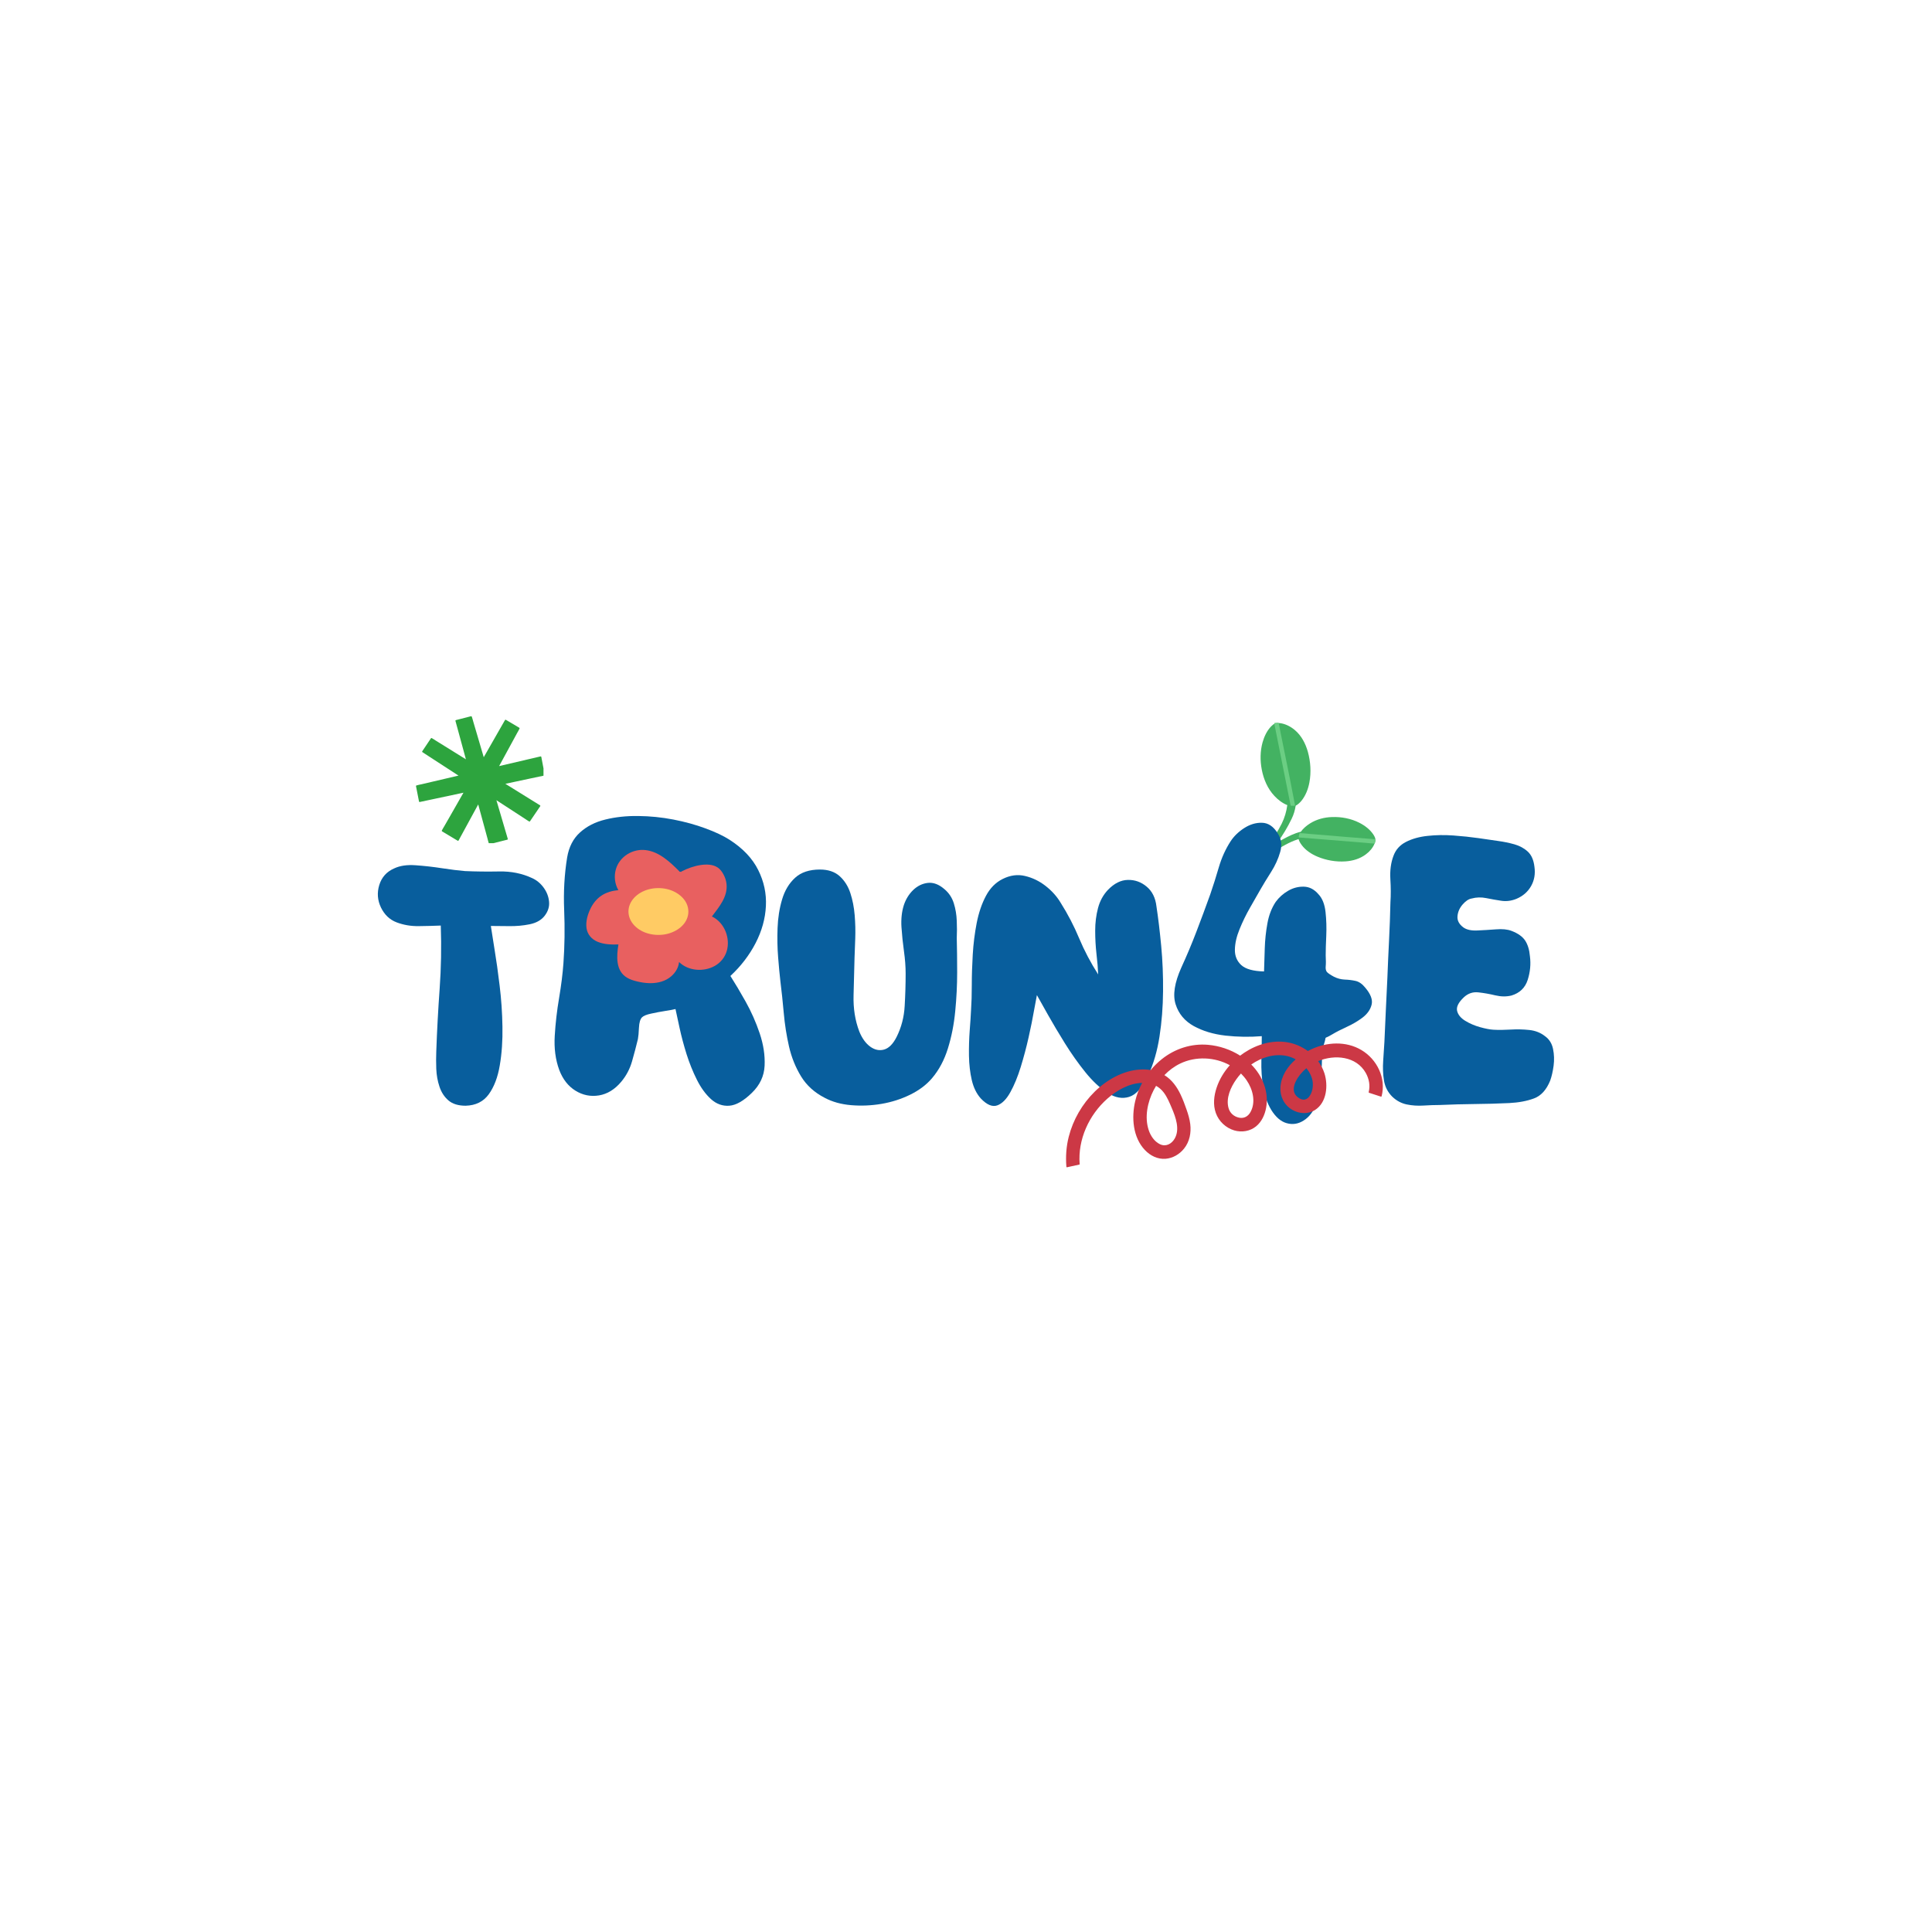 <svg xmlns="http://www.w3.org/2000/svg" xmlns:xlink="http://www.w3.org/1999/xlink" width="500" zoomAndPan="magnify" viewBox="0 0 375 375" height="500" preserveAspectRatio="xMidYMid meet" version="1.0"><defs><g/><clipPath id="c3ec70fa77"><path d="M 242 140 L 267 140 L 267 169 L 242 169 Z M 242 140 " clip-rule="nonzero"/></clipPath><clipPath id="9fd9c48a37"><path d="M 248.754 138.914 L 270.496 160.66 L 252.996 178.16 L 231.254 156.418 Z M 248.754 138.914 " clip-rule="nonzero"/></clipPath><clipPath id="1d1a2bded0"><path d="M 248.754 138.914 L 270.496 160.66 L 252.996 178.16 L 231.254 156.418 Z M 248.754 138.914 " clip-rule="nonzero"/></clipPath><clipPath id="5d2f5f6bb2"><path d="M 248.754 138.914 L 270.496 160.66 L 252.996 178.16 L 231.254 156.418 Z M 248.754 138.914 " clip-rule="nonzero"/></clipPath><clipPath id="de17888732"><path d="M 247 140 L 267 140 L 267 164 L 247 164 Z M 247 140 " clip-rule="nonzero"/></clipPath><clipPath id="f77f27c0a1"><path d="M 248.754 138.914 L 270.496 160.66 L 252.996 178.16 L 231.254 156.418 Z M 248.754 138.914 " clip-rule="nonzero"/></clipPath><clipPath id="8fc4bcae3d"><path d="M 248.754 138.914 L 270.496 160.66 L 252.996 178.16 L 231.254 156.418 Z M 248.754 138.914 " clip-rule="nonzero"/></clipPath><clipPath id="e291853ff3"><path d="M 248.754 138.914 L 270.496 160.66 L 252.996 178.16 L 231.254 156.418 Z M 248.754 138.914 " clip-rule="nonzero"/></clipPath><clipPath id="b6d6c78af7"><path d="M 206 202 L 269 202 L 269 227 L 206 227 Z M 206 202 " clip-rule="nonzero"/></clipPath><clipPath id="9ea423a61c"><path d="M 203.09 208.625 L 266.109 194.879 L 270.586 215.398 L 207.566 229.141 Z M 203.09 208.625 " clip-rule="nonzero"/></clipPath><clipPath id="d9475c7bb8"><path d="M 203.09 208.625 L 266.109 194.879 L 270.586 215.398 L 207.566 229.141 Z M 203.09 208.625 " clip-rule="nonzero"/></clipPath><clipPath id="ef34994018"><path d="M 80.742 139 L 105.492 139 L 105.492 163.664 L 80.742 163.664 Z M 80.742 139 " clip-rule="nonzero"/></clipPath><clipPath id="6332b0f360"><path d="M 113.656 164.66 L 141.406 164.66 L 141.406 190.91 L 113.656 190.91 Z M 113.656 164.66 " clip-rule="nonzero"/></clipPath></defs><g clip-path="url(#c3ec70fa77)"><g clip-path="url(#9fd9c48a37)"><g clip-path="url(#1d1a2bded0)"><g clip-path="url(#5d2f5f6bb2)"><path fill="#43b262" d="M 265.125 165.82 C 263.98 166.691 262.57 167.102 261.148 167.195 C 259.312 167.32 257.379 166.984 255.691 166.266 C 254.543 165.777 253.438 165.059 252.68 164.051 C 252.441 163.73 252.164 163.316 252.055 162.875 C 251.984 162.891 251.93 162.918 251.863 162.93 C 251.047 163.191 250.262 163.562 249.5 163.965 C 247.914 164.805 246.383 165.836 244.961 166.953 C 244.879 167.035 244.797 167.09 244.715 167.176 C 244.699 167.188 244.66 167.203 244.645 167.215 C 244.203 167.574 243.746 167.945 243.32 168.32 C 243.305 168.332 243.305 168.332 243.277 168.332 C 243.277 168.332 243.277 168.332 243.266 168.348 C 243.223 168.359 243.184 168.348 243.156 168.316 C 242.977 168.137 242.797 167.957 242.629 167.793 C 242.586 167.75 242.586 167.668 242.629 167.625 C 243.332 166.895 244.105 166.234 244.906 165.602 C 245.277 165.145 245.637 164.703 245.992 164.234 C 247.043 162.855 248.008 161.418 248.777 159.875 C 249.344 158.73 249.699 157.516 249.863 156.27 C 248.91 155.898 248.039 155.219 247.359 154.484 C 246.047 153.09 245.27 151.266 244.91 149.387 C 244.574 147.645 244.586 145.809 245.066 144.082 C 245.383 142.965 245.906 141.832 246.723 140.992 C 246.957 140.758 247.23 140.508 247.562 140.398 C 247.824 140.305 248.156 140.332 248.434 140.359 C 249.469 140.484 250.477 140.996 251.293 141.676 C 252.594 142.754 253.395 144.301 253.855 145.918 C 254.383 147.824 254.523 149.926 254.152 151.871 C 253.918 153.156 253.426 154.426 252.609 155.434 C 252.336 155.762 251.934 156.164 251.492 156.383 C 251.355 157.266 251.109 158.125 250.695 158.953 C 249.926 160.551 249.016 162.07 247.969 163.504 C 248.34 163.27 248.727 163.051 249.125 162.844 C 250.148 162.293 251.254 161.742 252.383 161.469 C 252.41 161.469 252.453 161.453 252.48 161.453 C 252.949 160.793 253.598 160.254 254.273 159.828 C 255.543 159.027 257.047 158.629 258.555 158.59 C 260.363 158.523 262.227 158.871 263.859 159.703 C 264.922 160.242 265.945 161.016 266.598 162.027 C 266.777 162.316 266.957 162.633 266.969 162.98 C 266.984 163.242 266.902 163.492 266.805 163.727 C 266.477 164.555 265.855 165.285 265.125 165.82 Z M 265.125 165.82 " fill-opacity="1" fill-rule="nonzero"/></g></g></g></g><g clip-path="url(#de17888732)"><g clip-path="url(#f77f27c0a1)"><g clip-path="url(#8fc4bcae3d)"><g clip-path="url(#e291853ff3)"><path fill="#6bce83" d="M 266.738 163.738 C 266.145 163.695 265.547 163.652 264.953 163.586 C 262.344 163.375 259.734 163.164 257.125 162.953 C 255.48 162.824 253.852 162.684 252.207 162.559 C 252.125 162.559 252.082 162.488 252.082 162.406 C 252.121 162.199 252.164 161.992 252.207 161.785 C 252.207 161.785 252.219 161.77 252.219 161.77 C 252.219 161.77 252.219 161.77 252.234 161.758 C 252.234 161.758 252.246 161.742 252.246 161.742 C 252.262 161.73 252.262 161.73 252.273 161.715 C 252.289 161.703 252.301 161.715 252.316 161.703 C 252.316 161.703 252.328 161.688 252.344 161.703 C 252.938 161.746 253.531 161.785 254.125 161.855 C 256.734 162.066 259.348 162.277 261.941 162.504 C 263.586 162.629 265.215 162.77 266.859 162.895 C 266.941 162.898 266.984 162.965 266.984 163.047 C 266.941 163.254 266.914 163.449 266.875 163.656 C 266.848 163.684 266.793 163.738 266.738 163.738 Z M 250.312 150.871 C 249.727 148.027 249.172 145.18 248.586 142.336 C 248.461 141.684 248.336 141.035 248.211 140.387 C 248.184 140.332 248.141 140.289 248.086 140.289 C 247.879 140.305 247.672 140.289 247.465 140.305 C 247.383 140.301 247.328 140.387 247.34 140.453 C 247.703 142.25 248.051 144.031 248.414 145.828 C 248.984 148.66 249.555 151.492 250.109 154.34 C 250.234 154.988 250.375 155.648 250.5 156.301 C 250.512 156.34 250.539 156.367 250.555 156.383 C 250.555 156.383 250.582 156.383 250.582 156.383 C 250.582 156.383 250.582 156.383 250.594 156.395 C 250.816 156.398 251.023 156.383 251.23 156.398 C 251.312 156.398 251.367 156.316 251.355 156.246 C 251.02 154.449 250.66 152.652 250.312 150.871 Z M 250.312 150.871 " fill-opacity="1" fill-rule="nonzero"/></g></g></g></g><g fill="#085e9d" fill-opacity="1"><g transform="translate(72.274, 214.62)"><g><path d="M 18.109 0 C 16.691 0 15.582 -0.336 14.781 -1.016 C 13.977 -1.703 13.395 -2.594 13.031 -3.688 C 12.664 -4.781 12.457 -5.938 12.406 -7.156 C 12.363 -8.375 12.363 -9.492 12.406 -10.516 C 12.551 -14.598 12.77 -18.66 13.062 -22.703 C 13.352 -26.742 13.426 -30.832 13.281 -34.969 C 11.969 -34.914 10.547 -34.879 9.016 -34.859 C 7.484 -34.836 6.047 -35.082 4.703 -35.594 C 3.367 -36.102 2.359 -37.062 1.672 -38.469 C 0.992 -39.883 0.883 -41.344 1.344 -42.844 C 1.812 -44.352 2.773 -45.426 4.234 -46.062 C 5.348 -46.594 6.742 -46.797 8.422 -46.672 C 10.109 -46.555 11.816 -46.363 13.547 -46.094 C 15.273 -45.832 16.742 -45.648 17.953 -45.547 C 20.047 -45.453 22.258 -45.426 24.594 -45.469 C 26.938 -45.52 29.082 -45.086 31.031 -44.172 C 31.906 -43.773 32.645 -43.16 33.25 -42.328 C 33.852 -41.504 34.203 -40.602 34.297 -39.625 C 34.398 -38.656 34.113 -37.734 33.438 -36.859 C 32.801 -36.035 31.836 -35.488 30.547 -35.219 C 29.254 -34.957 27.914 -34.836 26.531 -34.859 C 25.145 -34.879 23.969 -34.891 23 -34.891 C 23.145 -33.922 23.383 -32.398 23.719 -30.328 C 24.062 -28.266 24.391 -25.93 24.703 -23.328 C 25.023 -20.723 25.207 -18.066 25.25 -15.359 C 25.301 -12.66 25.129 -10.156 24.734 -7.844 C 24.348 -5.531 23.633 -3.656 22.594 -2.219 C 21.551 -0.789 20.055 -0.051 18.109 0 Z M 18.109 0 "/></g></g></g><g fill="#085e9d" fill-opacity="1"><g transform="translate(106.582, 214.62)"><g><path d="M 39.344 -2.484 C 37.738 -0.922 36.281 -0.094 34.969 0 C 33.656 0.094 32.473 -0.332 31.422 -1.281 C 30.379 -2.227 29.469 -3.477 28.688 -5.031 C 27.906 -6.594 27.234 -8.258 26.672 -10.031 C 26.117 -11.812 25.672 -13.492 25.328 -15.078 C 24.984 -16.66 24.719 -17.891 24.531 -18.766 C 24.133 -18.66 23.461 -18.535 22.516 -18.391 C 21.566 -18.242 20.656 -18.07 19.781 -17.875 C 18.906 -17.688 18.32 -17.445 18.031 -17.156 C 17.688 -16.812 17.488 -16.141 17.438 -15.141 C 17.395 -14.148 17.328 -13.41 17.234 -12.922 C 16.891 -11.504 16.508 -10.066 16.094 -8.609 C 15.676 -7.148 14.984 -5.836 14.016 -4.672 C 12.754 -3.16 11.305 -2.27 9.672 -2 C 8.047 -1.738 6.523 -2.047 5.109 -2.922 C 3.703 -3.797 2.656 -5.133 1.969 -6.938 C 1.238 -8.926 0.945 -11.141 1.094 -13.578 C 1.238 -16.016 1.52 -18.457 1.938 -20.906 C 2.352 -23.363 2.633 -25.617 2.781 -27.672 C 3.02 -31.023 3.066 -34.461 2.922 -37.984 C 2.773 -41.516 2.969 -44.914 3.5 -48.188 C 3.844 -50.227 4.672 -51.844 5.984 -53.031 C 7.297 -54.227 8.938 -55.066 10.906 -55.547 C 12.883 -56.035 15.016 -56.266 17.297 -56.234 C 19.586 -56.211 21.863 -55.984 24.125 -55.547 C 26.383 -55.109 28.461 -54.535 30.359 -53.828 C 32.266 -53.129 33.828 -52.391 35.047 -51.609 C 37.617 -49.953 39.461 -48.004 40.578 -45.766 C 41.703 -43.523 42.203 -41.188 42.078 -38.75 C 41.961 -36.32 41.297 -33.926 40.078 -31.562 C 38.859 -29.207 37.227 -27.082 35.188 -25.188 C 36.062 -23.82 37.047 -22.164 38.141 -20.219 C 39.234 -18.27 40.145 -16.211 40.875 -14.047 C 41.602 -11.879 41.922 -9.785 41.828 -7.766 C 41.734 -5.754 40.906 -3.992 39.344 -2.484 Z M 16.859 -27.891 C 18.273 -28.422 19.66 -29.004 21.016 -29.641 C 22.379 -30.273 23.672 -31.031 24.891 -31.906 C 26.492 -33.02 27.395 -34.125 27.594 -35.219 C 27.789 -36.312 27.523 -37.305 26.797 -38.203 C 26.066 -39.109 25.066 -39.816 23.797 -40.328 C 22.535 -40.836 21.223 -41.047 19.859 -40.953 C 18.785 -40.898 17.895 -40.801 17.188 -40.656 C 16.488 -40.508 15.988 -39.953 15.688 -38.984 C 15.395 -38.109 15.332 -36.973 15.5 -35.578 C 15.676 -34.191 15.922 -32.805 16.234 -31.422 C 16.555 -30.035 16.766 -28.859 16.859 -27.891 Z M 16.859 -27.891 "/></g></g></g><g fill="#085e9d" fill-opacity="1"><g transform="translate(149.723, 214.62)"><g><path d="M 10.359 -1.531 C 8.367 -2.551 6.836 -3.938 5.766 -5.688 C 4.691 -7.445 3.91 -9.383 3.422 -11.5 C 2.941 -13.613 2.602 -15.773 2.406 -17.984 C 2.207 -20.203 1.988 -22.258 1.75 -24.156 C 1.602 -25.426 1.457 -26.973 1.312 -28.797 C 1.164 -30.617 1.129 -32.516 1.203 -34.484 C 1.273 -36.461 1.566 -38.312 2.078 -40.031 C 2.586 -41.758 3.426 -43.16 4.594 -44.234 C 5.758 -45.305 7.367 -45.844 9.422 -45.844 C 11.023 -45.844 12.301 -45.414 13.25 -44.562 C 14.195 -43.707 14.891 -42.613 15.328 -41.281 C 15.766 -39.945 16.047 -38.508 16.172 -36.969 C 16.297 -35.438 16.332 -33.941 16.281 -32.484 C 16.227 -31.023 16.18 -29.758 16.141 -28.688 C 16.086 -26.445 16.023 -24.035 15.953 -21.453 C 15.879 -18.879 16.254 -16.52 17.078 -14.375 C 17.617 -13.062 18.328 -12.086 19.203 -11.453 C 20.078 -10.828 20.973 -10.645 21.891 -10.906 C 22.816 -11.176 23.625 -11.992 24.312 -13.359 C 25.238 -15.211 25.758 -17.219 25.875 -19.375 C 26 -21.539 26.062 -23.625 26.062 -25.625 C 26.062 -26.988 25.953 -28.445 25.734 -30 C 25.516 -31.562 25.352 -33.117 25.25 -34.672 C 25.156 -36.234 25.305 -37.645 25.703 -38.906 C 26.086 -40.07 26.691 -41.055 27.516 -41.859 C 28.348 -42.66 29.297 -43.125 30.359 -43.25 C 31.43 -43.375 32.504 -42.973 33.578 -42.047 C 34.453 -41.316 35.062 -40.406 35.406 -39.312 C 35.75 -38.219 35.941 -37.07 35.984 -35.875 C 36.035 -34.688 36.035 -33.582 35.984 -32.562 C 36.035 -30.562 36.062 -28.332 36.062 -25.875 C 36.062 -23.414 35.938 -20.91 35.688 -18.359 C 35.445 -15.805 34.973 -13.395 34.266 -11.125 C 33.566 -8.863 32.535 -6.93 31.172 -5.328 C 30.098 -4.066 28.695 -3.008 26.969 -2.156 C 25.238 -1.301 23.375 -0.703 21.375 -0.359 C 19.383 -0.023 17.414 0.055 15.469 -0.109 C 13.531 -0.273 11.828 -0.75 10.359 -1.531 Z M 10.359 -1.531 "/></g></g></g><g fill="#085e9d" fill-opacity="1"><g transform="translate(186.951, 214.62)"><g><path d="M 3.438 -1.391 C 2.602 -2.316 2.016 -3.508 1.672 -4.969 C 1.336 -6.426 1.156 -7.992 1.125 -9.672 C 1.102 -11.348 1.148 -12.977 1.266 -14.562 C 1.391 -16.145 1.477 -17.492 1.531 -18.609 C 1.625 -19.93 1.672 -21.523 1.672 -23.391 C 1.672 -25.266 1.734 -27.25 1.859 -29.344 C 1.984 -31.438 2.238 -33.477 2.625 -35.469 C 3.02 -37.469 3.617 -39.223 4.422 -40.734 C 5.223 -42.242 6.305 -43.336 7.672 -44.016 C 9.129 -44.742 10.57 -44.938 12 -44.594 C 13.438 -44.258 14.766 -43.617 15.984 -42.672 C 17.203 -41.723 18.176 -40.641 18.906 -39.422 C 20.32 -37.18 21.523 -34.867 22.516 -32.484 C 23.516 -30.098 24.742 -27.766 26.203 -25.484 C 26.16 -26.648 26.051 -27.973 25.875 -29.453 C 25.707 -30.941 25.625 -32.453 25.625 -33.984 C 25.625 -35.516 25.805 -36.973 26.172 -38.359 C 26.535 -39.742 27.18 -40.926 28.109 -41.906 C 29.328 -43.164 30.613 -43.805 31.969 -43.828 C 33.332 -43.859 34.551 -43.422 35.625 -42.516 C 36.695 -41.617 37.328 -40.344 37.516 -38.688 C 37.859 -36.445 38.164 -33.891 38.438 -31.016 C 38.707 -28.148 38.828 -25.207 38.797 -22.188 C 38.773 -19.176 38.547 -16.258 38.109 -13.438 C 37.672 -10.613 36.941 -8.102 35.922 -5.906 C 34.797 -3.531 33.562 -2.133 32.219 -1.719 C 30.883 -1.301 29.488 -1.555 28.031 -2.484 C 26.57 -3.41 25.133 -4.75 23.719 -6.5 C 22.312 -8.25 20.988 -10.117 19.75 -12.109 C 18.508 -14.109 17.41 -15.957 16.453 -17.656 C 15.504 -19.363 14.789 -20.633 14.312 -21.469 C 14.207 -20.977 14.02 -19.977 13.75 -18.469 C 13.488 -16.957 13.141 -15.227 12.703 -13.281 C 12.266 -11.332 11.754 -9.41 11.172 -7.516 C 10.586 -5.617 9.914 -3.988 9.156 -2.625 C 8.406 -1.258 7.555 -0.406 6.609 -0.062 C 5.66 0.27 4.602 -0.172 3.438 -1.391 Z M 3.438 -1.391 "/></g></g></g><g fill="#085e9d" fill-opacity="1"><g transform="translate(226.88, 214.62)"><g><path d="M 19.859 0.797 C 19.078 -0.516 18.551 -2.008 18.281 -3.688 C 18.02 -5.363 17.91 -7.051 17.953 -8.75 C 18.004 -10.457 18.031 -12.039 18.031 -13.5 C 15.695 -13.312 13.348 -13.348 10.984 -13.609 C 8.629 -13.879 6.57 -14.5 4.812 -15.469 C 3.062 -16.445 1.895 -17.848 1.312 -19.672 C 0.727 -21.492 1.094 -23.867 2.406 -26.797 C 3.477 -29.129 4.461 -31.473 5.359 -33.828 C 6.266 -36.191 7.156 -38.594 8.031 -41.031 C 8.613 -42.727 9.172 -44.488 9.703 -46.312 C 10.242 -48.145 11 -49.812 11.969 -51.312 C 12.602 -52.289 13.477 -53.145 14.594 -53.875 C 15.719 -54.602 16.875 -54.953 18.062 -54.922 C 19.258 -54.898 20.27 -54.234 21.094 -52.922 C 21.82 -51.848 21.992 -50.629 21.609 -49.266 C 21.223 -47.91 20.625 -46.598 19.812 -45.328 C 19.008 -44.066 18.344 -42.973 17.812 -42.047 C 17.227 -41.023 16.547 -39.832 15.766 -38.469 C 14.984 -37.102 14.301 -35.703 13.719 -34.266 C 13.133 -32.836 12.832 -31.516 12.812 -30.297 C 12.789 -29.078 13.203 -28.078 14.047 -27.297 C 14.898 -26.523 16.375 -26.113 18.469 -26.062 C 18.52 -27.426 18.566 -28.922 18.609 -30.547 C 18.66 -32.18 18.832 -33.801 19.125 -35.406 C 19.414 -37.008 19.953 -38.395 20.734 -39.562 C 21.367 -40.438 22.172 -41.156 23.141 -41.719 C 24.109 -42.281 25.129 -42.547 26.203 -42.516 C 27.273 -42.492 28.223 -42 29.047 -41.031 C 29.785 -40.25 30.238 -39.102 30.406 -37.594 C 30.57 -36.082 30.617 -34.547 30.547 -32.984 C 30.473 -31.43 30.438 -30.172 30.438 -29.203 C 30.488 -28.223 30.488 -27.504 30.438 -27.047 C 30.395 -26.586 30.469 -26.234 30.656 -25.984 C 30.852 -25.742 31.316 -25.426 32.047 -25.031 C 32.723 -24.695 33.414 -24.516 34.125 -24.484 C 34.832 -24.461 35.523 -24.379 36.203 -24.234 C 36.891 -24.086 37.523 -23.648 38.109 -22.922 C 39.18 -21.66 39.594 -20.551 39.344 -19.594 C 39.102 -18.645 38.52 -17.816 37.594 -17.109 C 36.664 -16.41 35.641 -15.805 34.516 -15.297 C 33.398 -14.785 32.477 -14.312 31.75 -13.875 C 31.164 -13.531 30.789 -13.332 30.625 -13.281 C 30.457 -13.238 30.375 -13.145 30.375 -13 C 30.375 -12.852 30.25 -12.391 30 -11.609 C 29.812 -10.879 29.719 -10.051 29.719 -9.125 C 29.719 -8.195 29.664 -7.344 29.562 -6.562 C 29.469 -5.539 29.367 -4.469 29.266 -3.344 C 29.172 -2.227 28.93 -1.188 28.547 -0.219 C 28.004 1.188 27.207 2.219 26.156 2.875 C 25.113 3.539 24.02 3.711 22.875 3.391 C 21.738 3.078 20.734 2.211 19.859 0.797 Z M 19.859 0.797 "/></g></g></g><g fill="#085e9d" fill-opacity="1"><g transform="translate(267.32, 214.62)"><g><path d="M 12.125 -0.141 C 11.145 -0.141 10.094 -0.102 8.969 -0.031 C 7.852 0.039 6.77 -0.031 5.719 -0.25 C 4.676 -0.469 3.742 -0.969 2.922 -1.75 C 2.047 -2.625 1.508 -3.672 1.312 -4.891 C 1.113 -6.109 1.062 -7.383 1.156 -8.719 C 1.258 -10.062 1.336 -11.27 1.391 -12.344 C 1.484 -14.426 1.578 -16.504 1.672 -18.578 C 1.773 -20.648 1.875 -22.727 1.969 -24.812 C 2.062 -27.25 2.172 -29.695 2.297 -32.156 C 2.422 -34.613 2.508 -37.062 2.562 -39.5 C 2.656 -40.852 2.648 -42.359 2.547 -44.016 C 2.453 -45.672 2.648 -47.156 3.141 -48.469 C 3.578 -49.688 4.391 -50.598 5.578 -51.203 C 6.773 -51.816 8.176 -52.207 9.781 -52.375 C 11.383 -52.551 13.051 -52.578 14.781 -52.453 C 16.508 -52.328 18.141 -52.156 19.672 -51.938 C 21.203 -51.719 22.457 -51.535 23.438 -51.391 C 24.551 -51.242 25.617 -51.023 26.641 -50.734 C 27.66 -50.441 28.523 -49.969 29.234 -49.312 C 29.941 -48.656 30.367 -47.672 30.516 -46.359 C 30.711 -44.992 30.492 -43.75 29.859 -42.625 C 29.223 -41.508 28.273 -40.688 27.016 -40.156 C 26.035 -39.758 25.055 -39.633 24.078 -39.781 C 23.109 -39.926 22.133 -40.098 21.156 -40.297 C 20.188 -40.492 19.242 -40.469 18.328 -40.219 C 17.742 -40.125 17.156 -39.734 16.562 -39.047 C 15.977 -38.367 15.648 -37.613 15.578 -36.781 C 15.504 -35.957 15.883 -35.234 16.719 -34.609 C 17.352 -34.16 18.254 -33.961 19.422 -34.016 C 20.586 -34.066 21.789 -34.141 23.031 -34.234 C 24.27 -34.336 25.281 -34.238 26.062 -33.938 C 27.32 -33.457 28.207 -32.828 28.719 -32.047 C 29.227 -31.266 29.535 -30.242 29.641 -28.984 C 29.836 -27.473 29.691 -25.953 29.203 -24.422 C 28.711 -22.891 27.664 -21.879 26.062 -21.391 C 25.082 -21.148 24.035 -21.16 22.922 -21.422 C 21.805 -21.691 20.711 -21.883 19.641 -22 C 18.566 -22.125 17.617 -21.801 16.797 -21.031 C 15.766 -20.051 15.332 -19.18 15.5 -18.422 C 15.676 -17.672 16.203 -17.023 17.078 -16.484 C 17.953 -15.953 18.91 -15.539 19.953 -15.25 C 21.004 -14.957 21.875 -14.789 22.562 -14.75 C 23.582 -14.695 24.695 -14.707 25.906 -14.781 C 27.125 -14.852 28.316 -14.828 29.484 -14.703 C 30.66 -14.586 31.688 -14.188 32.562 -13.5 C 33.383 -12.914 33.906 -12.086 34.125 -11.016 C 34.344 -9.953 34.379 -8.867 34.234 -7.766 C 34.086 -6.672 33.867 -5.711 33.578 -4.891 C 32.848 -3.086 31.801 -1.93 30.438 -1.422 C 29.07 -0.91 27.469 -0.609 25.625 -0.516 C 23.383 -0.41 21.145 -0.348 18.906 -0.328 C 16.664 -0.305 14.406 -0.242 12.125 -0.141 Z M 12.125 -0.141 "/></g></g></g><g clip-path="url(#b6d6c78af7)"><g clip-path="url(#9ea423a61c)"><g clip-path="url(#d9475c7bb8)"><path fill="#cc3845" d="M 264.215 203.793 C 261.242 202.043 257.551 202.246 254.5 203.676 C 254.285 203.777 254.07 203.887 253.855 204 C 252.664 203.133 251.277 202.539 249.844 202.305 C 246.934 201.824 243.93 202.723 241.504 204.336 C 241.234 204.516 240.969 204.703 240.711 204.902 C 238.844 203.711 236.668 202.988 234.473 202.797 C 231.234 202.516 228.059 203.547 225.523 205.566 C 224.73 206.199 224.004 206.914 223.355 207.699 C 222.695 207.586 222.016 207.551 221.344 207.59 C 218 207.777 214.832 209.582 212.48 211.891 C 210.059 214.273 208.281 217.348 207.441 220.645 C 206.957 222.547 206.828 224.508 206.984 226.461 C 206.988 226.523 207.035 226.582 207.105 226.566 C 207.898 226.395 208.688 226.219 209.48 226.047 C 209.484 226.047 209.488 226.043 209.492 226.043 C 209.531 226.035 209.566 226.008 209.562 225.953 C 209.184 221.176 211.371 216.418 214.918 213.266 C 216.766 211.625 219.168 210.258 221.691 210.184 C 221.086 211.312 220.625 212.512 220.336 213.754 C 219.598 216.918 219.883 220.754 222.223 223.219 C 223.277 224.324 224.695 225.043 226.246 224.918 C 227.66 224.805 228.953 224.035 229.828 222.938 C 230.906 221.59 231.234 219.867 231.027 218.18 C 230.91 217.227 230.637 216.305 230.32 215.398 C 229.973 214.414 229.617 213.426 229.168 212.484 C 228.445 210.957 227.457 209.57 226.008 208.68 C 226.891 207.766 227.922 206.992 229.07 206.438 C 232.094 204.977 235.797 205.156 238.711 206.758 C 237.582 208.023 236.688 209.492 236.152 211.098 C 235.621 212.68 235.418 214.418 235.988 216.023 C 236.562 217.641 237.914 218.918 239.566 219.41 C 241.02 219.84 242.633 219.582 243.816 218.613 C 244.895 217.727 245.5 216.387 245.75 215.039 C 246.324 211.973 245.074 208.859 242.926 206.68 C 242.906 206.66 242.883 206.641 242.863 206.621 C 243.859 205.93 244.965 205.395 246.133 205.09 C 247.363 204.77 248.676 204.699 249.918 205 C 250.469 205.137 251 205.348 251.496 205.621 C 249.883 207.023 248.668 208.871 248.531 211.023 C 248.418 212.828 249.258 214.512 250.84 215.422 C 252.207 216.211 253.926 216.297 255.277 215.426 C 257.531 213.969 257.824 210.656 257.066 208.309 C 256.793 207.461 256.375 206.676 255.848 205.965 C 259.043 204.629 263.273 204.984 265.109 208.281 C 265.738 209.418 265.984 210.703 265.66 211.977 C 265.648 212.027 265.672 212.086 265.727 212.105 C 266.496 212.355 267.27 212.605 268.039 212.855 C 268.09 212.871 268.152 212.844 268.168 212.789 C 269.082 209.281 267.293 205.602 264.215 203.793 Z M 253.57 207.34 C 254.215 208.129 254.707 209.098 254.805 210.109 C 254.891 211.031 254.688 212.129 254.102 212.867 C 253.832 213.211 253.449 213.457 253 213.438 C 252.465 213.414 251.93 213.066 251.582 212.676 C 250.863 211.871 251.082 210.758 251.523 209.871 C 252.008 208.895 252.727 208.039 253.57 207.34 Z M 239.977 209.477 C 240.25 209.094 240.551 208.723 240.871 208.367 C 241.277 208.773 241.652 209.215 241.98 209.699 C 243.164 211.434 243.793 213.863 242.738 215.816 C 242.281 216.672 241.473 217.148 240.496 216.938 C 239.508 216.727 238.738 216.062 238.461 215.082 C 237.914 213.145 238.875 211.023 239.977 209.477 Z M 224.395 210.762 C 224.957 211.07 225.457 211.5 225.871 212.043 C 226.559 212.945 226.996 214.027 227.438 215.066 C 228.191 216.836 229.066 219.188 228 221.012 C 227.387 222.055 226.277 222.645 225.125 222.082 C 224.055 221.559 223.332 220.461 222.965 219.363 C 222.121 216.84 222.73 213.918 223.918 211.605 C 224.062 211.32 224.223 211.039 224.395 210.762 Z M 224.395 210.762 " fill-opacity="1" fill-rule="nonzero"/></g></g></g><g clip-path="url(#ef34994018)"><path fill="#2da43e" d="M 105.641 150.531 C 105.629 150.535 105.613 150.535 105.602 150.539 C 105.297 150.633 104.969 150.676 104.656 150.738 C 103.996 150.879 103.336 151.02 102.672 151.16 C 101.145 151.484 99.617 151.809 98.09 152.137 C 99.637 153.094 101.18 154.055 102.727 155.012 C 103.426 155.445 104.121 155.879 104.82 156.312 C 104.871 156.344 104.902 156.426 104.863 156.48 C 104.199 157.457 103.539 158.43 102.875 159.406 C 102.84 159.457 102.766 159.488 102.707 159.449 C 102.695 159.441 102.684 159.434 102.672 159.426 C 102.391 159.277 102.129 159.074 101.863 158.902 C 101.297 158.535 100.73 158.164 100.164 157.797 C 98.891 156.973 97.621 156.145 96.352 155.32 C 96.855 157.035 97.363 158.75 97.867 160.465 C 98.098 161.254 98.332 162.039 98.562 162.828 C 98.582 162.891 98.539 162.965 98.477 162.98 C 97.332 163.266 96.191 163.551 95.047 163.84 C 94.98 163.855 94.914 163.816 94.895 163.75 C 94.891 163.738 94.887 163.723 94.883 163.711 C 94.777 163.41 94.715 163.09 94.629 162.781 C 94.453 162.129 94.273 161.477 94.098 160.824 C 93.672 159.266 93.246 157.703 92.82 156.141 C 91.941 157.754 91.062 159.367 90.184 160.98 C 89.793 161.699 89.398 162.422 89.008 163.141 C 88.977 163.199 88.895 163.219 88.84 163.188 C 87.828 162.578 86.816 161.973 85.805 161.367 C 85.75 161.332 85.73 161.258 85.762 161.199 C 85.77 161.188 85.777 161.176 85.781 161.16 C 85.922 160.875 86.102 160.602 86.262 160.324 C 86.598 159.738 86.934 159.152 87.27 158.566 C 88.164 156.996 89.059 155.43 89.957 153.863 C 89.859 153.883 89.758 153.906 89.66 153.926 C 87.738 154.336 85.816 154.742 83.895 155.152 C 83.09 155.32 82.289 155.492 81.484 155.664 C 81.473 155.664 81.461 155.664 81.449 155.664 C 81.398 155.668 81.344 155.645 81.332 155.578 C 81.137 154.586 80.941 153.598 80.746 152.605 C 80.734 152.543 80.762 152.469 80.832 152.453 C 80.844 152.449 80.859 152.449 80.871 152.445 C 81.172 152.344 81.5 152.297 81.809 152.227 C 82.473 152.07 83.137 151.914 83.801 151.758 C 85.531 151.355 87.266 150.949 88.996 150.543 C 87.352 149.477 85.707 148.406 84.062 147.34 C 83.375 146.891 82.688 146.445 81.996 145.996 C 81.984 145.988 81.977 145.98 81.969 145.969 C 81.934 145.934 81.918 145.883 81.953 145.828 C 82.516 144.988 83.078 144.152 83.637 143.312 C 83.676 143.258 83.75 143.23 83.809 143.27 C 83.82 143.273 83.832 143.285 83.844 143.289 C 84.125 143.434 84.391 143.629 84.66 143.797 C 85.238 144.156 85.816 144.516 86.398 144.875 C 87.742 145.711 89.09 146.547 90.434 147.383 C 89.973 145.688 89.512 143.996 89.051 142.301 C 88.836 141.508 88.621 140.719 88.402 139.926 C 88.395 139.895 88.398 139.867 88.41 139.848 C 88.422 139.812 88.445 139.785 88.488 139.773 C 89.469 139.52 90.445 139.27 91.422 139.02 C 91.488 139 91.555 139.039 91.574 139.105 C 91.578 139.117 91.582 139.133 91.586 139.145 C 91.699 139.441 91.77 139.762 91.859 140.066 C 92.051 140.723 92.242 141.375 92.438 142.027 C 92.922 143.676 93.406 145.328 93.895 146.977 C 94.863 145.285 95.828 143.594 96.797 141.898 C 97.203 141.188 97.613 140.473 98.02 139.762 C 98.039 139.73 98.062 139.715 98.09 139.707 C 98.09 139.703 98.094 139.703 98.094 139.703 C 98.098 139.703 98.102 139.703 98.105 139.703 C 98.133 139.695 98.16 139.699 98.191 139.715 C 99.059 140.23 99.93 140.742 100.797 141.258 C 100.855 141.293 100.875 141.367 100.84 141.426 C 100.836 141.438 100.828 141.449 100.82 141.461 C 100.688 141.75 100.512 142.027 100.359 142.309 C 100.035 142.906 99.707 143.504 99.383 144.102 C 98.547 145.633 97.711 147.168 96.879 148.699 C 98.758 148.262 100.637 147.82 102.516 147.379 C 103.312 147.195 104.113 147.008 104.914 146.82 C 104.973 146.805 105.051 146.84 105.066 146.906 C 105.285 148.062 105.508 149.223 105.727 150.379 C 105.738 150.441 105.711 150.516 105.641 150.531 Z M 105.641 150.531 " fill-opacity="1" fill-rule="nonzero"/></g><g clip-path="url(#6332b0f360)"><path fill="#e86060" d="M 141.066 184.582 C 140.707 185.809 139.879 186.836 138.758 187.473 C 136.605 188.695 133.594 188.484 131.805 186.727 C 131.688 187.988 130.906 189.098 129.867 189.82 C 128.707 190.629 127.254 190.887 125.859 190.824 C 125.109 190.789 124.367 190.668 123.641 190.492 C 122.973 190.332 122.305 190.125 121.711 189.773 C 119.449 188.426 119.676 185.559 120.035 183.32 C 118.695 183.359 117.273 183.324 116.016 182.809 C 114.848 182.332 114.012 181.387 113.84 180.133 C 113.66 178.828 114.082 177.434 114.66 176.27 C 115.137 175.309 115.824 174.457 116.723 173.852 C 117.699 173.191 118.855 172.879 120.023 172.777 C 119.316 171.543 119.148 170.039 119.555 168.676 C 120.273 166.254 122.809 164.691 125.332 165.004 C 127.977 165.328 130.059 167.328 131.848 169.109 C 131.871 169.133 131.879 169.164 131.871 169.188 L 132.223 169.23 C 132.223 169.199 132.234 169.172 132.27 169.156 C 133.441 168.551 134.727 168.086 136.039 167.895 C 137.102 167.742 138.289 167.754 139.23 168.336 C 139.746 168.66 140.102 169.137 140.395 169.66 C 140.734 170.266 140.957 170.93 141.023 171.621 C 141.262 174.066 139.57 176.051 138.18 177.887 C 139.441 178.484 140.375 179.602 140.871 180.883 C 141.32 182.051 141.418 183.375 141.066 184.582 Z M 141.066 184.582 " fill-opacity="1" fill-rule="nonzero"/></g><path fill="#ffcb64" d="M 133.613 176.926 C 133.613 177.16 133.59 177.395 133.547 177.625 C 133.129 179.746 130.988 181.062 128.957 181.379 C 126.754 181.723 124.215 181.074 122.816 179.27 C 122.215 178.496 121.898 177.523 122.004 176.547 C 122.105 175.582 122.602 174.707 123.305 174.039 C 124.98 172.449 127.609 172.031 129.797 172.656 C 131.758 173.219 133.602 174.777 133.613 176.926 Z M 133.613 176.926 " fill-opacity="1" fill-rule="nonzero"/></svg>